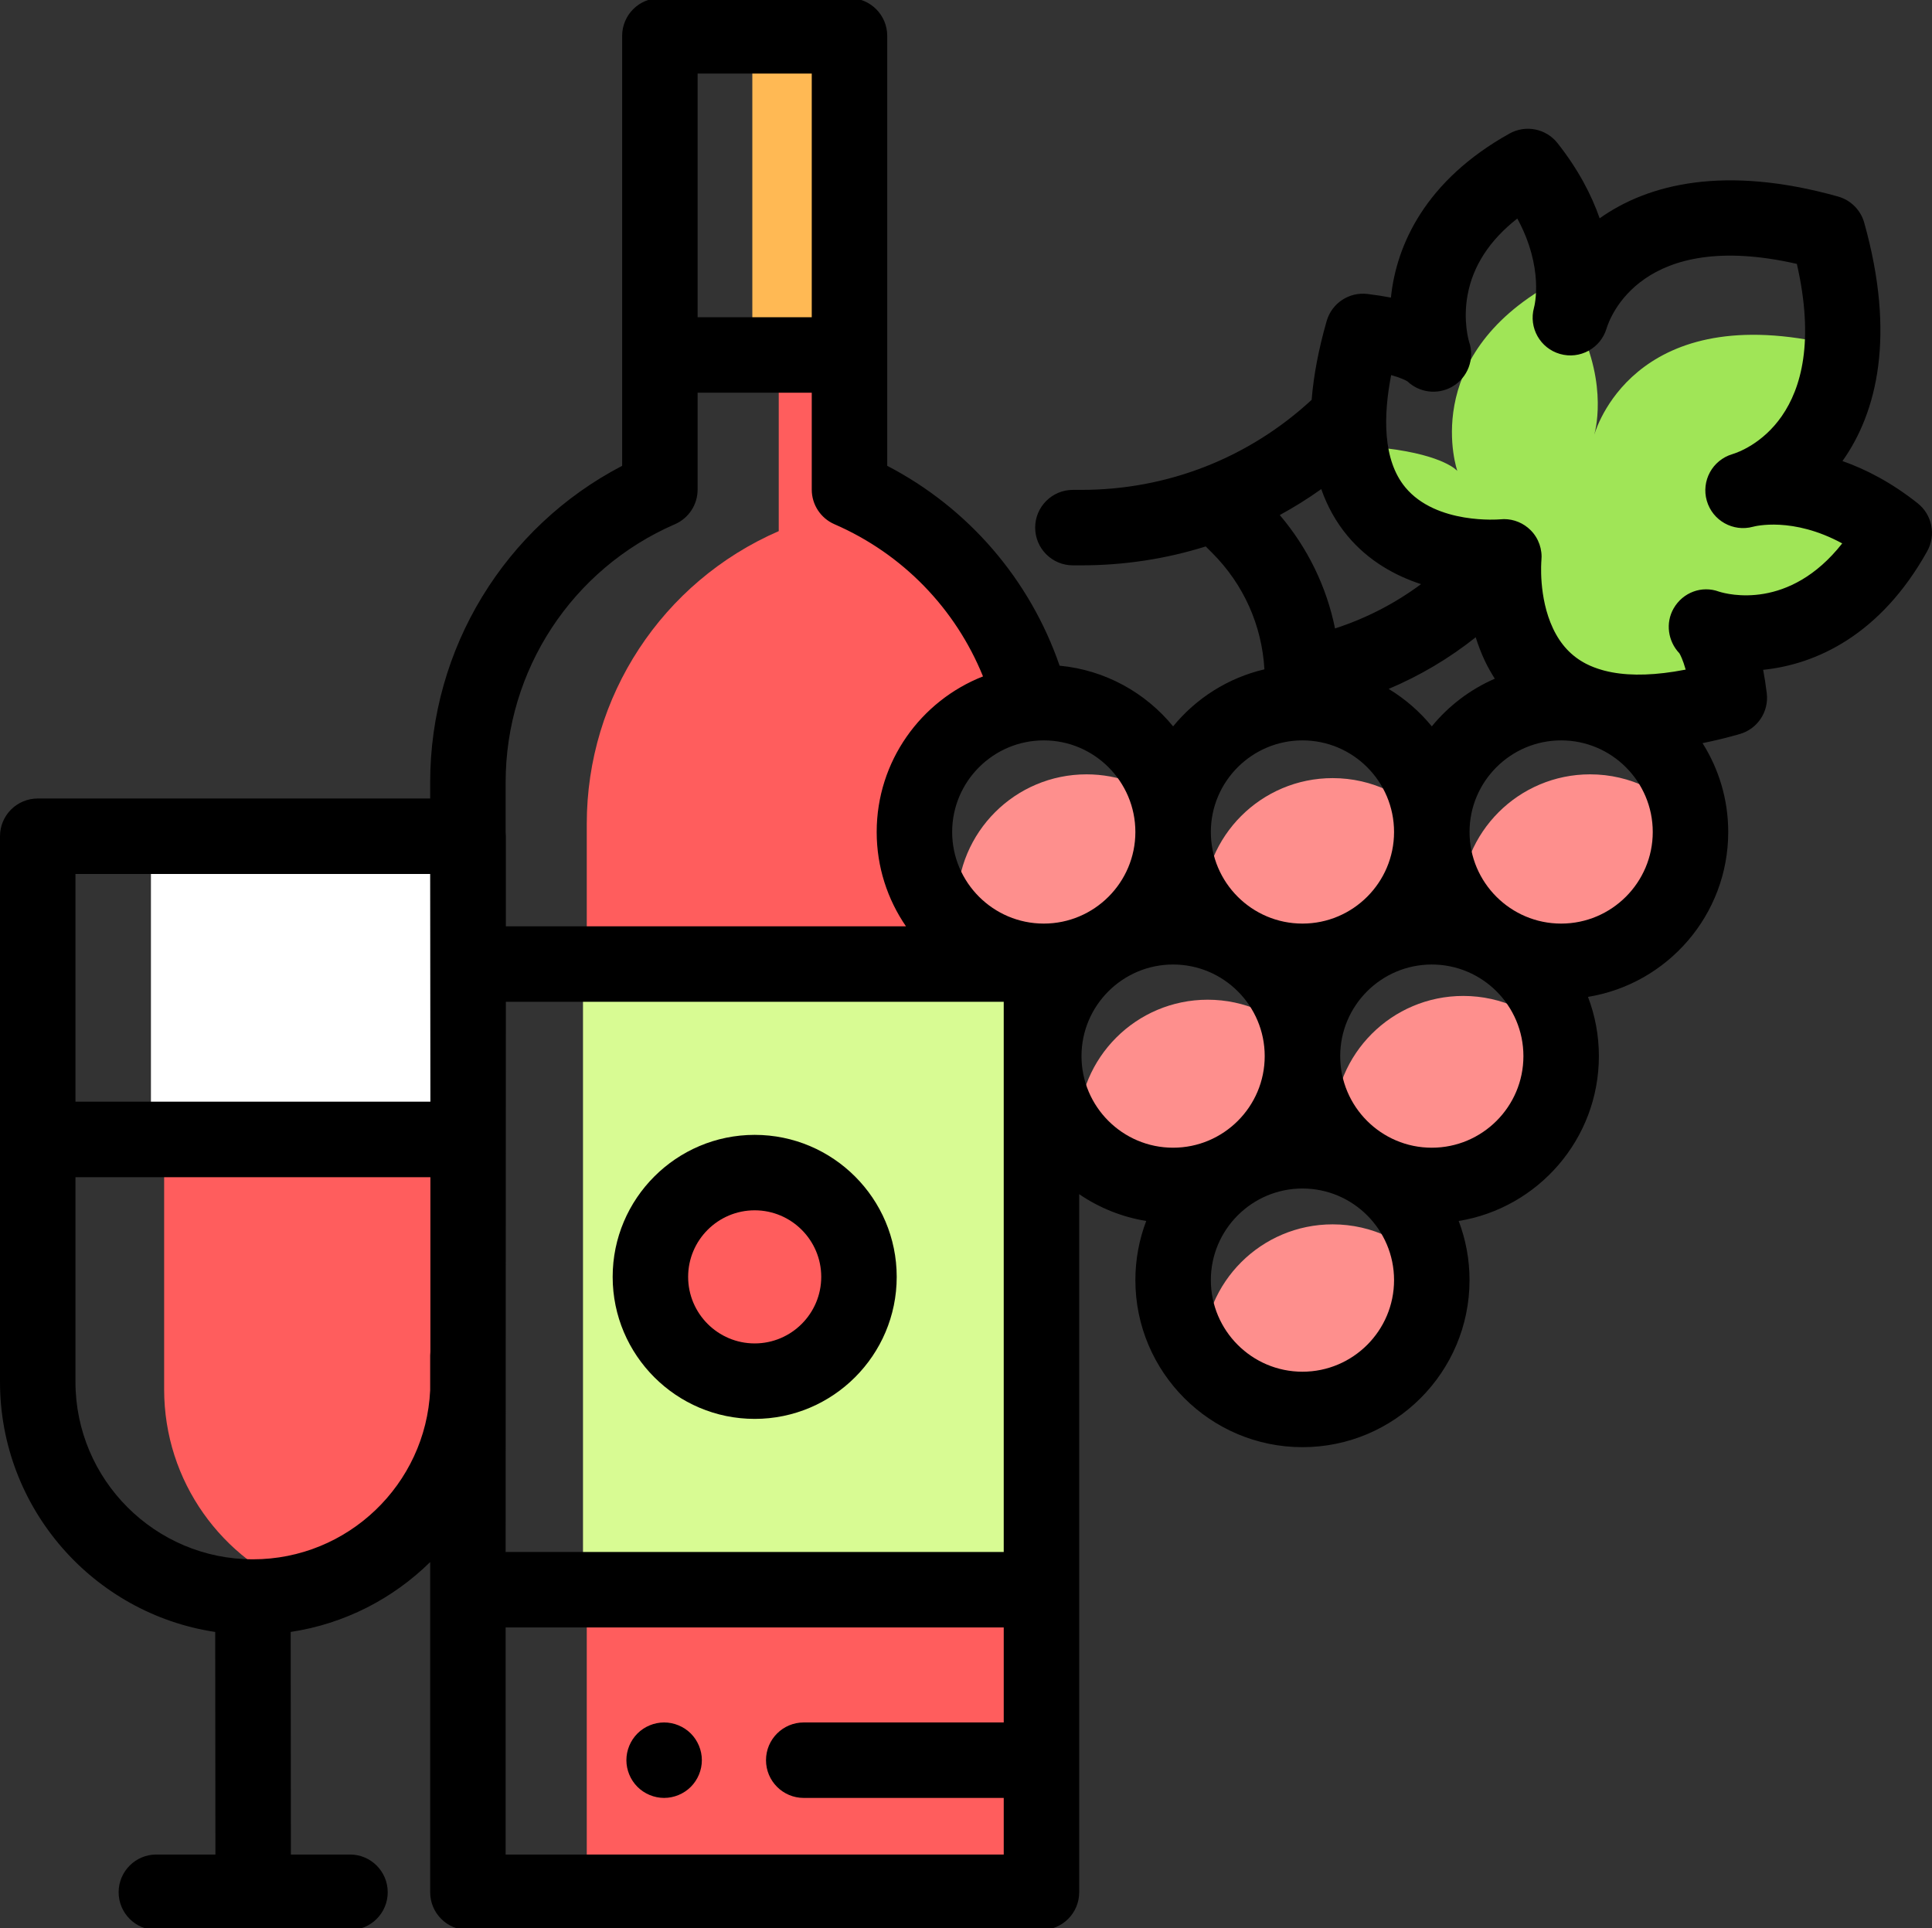 <svg viewBox="0 1 512 511" xmlns="http://www.w3.org/2000/svg"><rect x="0" y="1" width="512" height="511" fill="#333333" stroke="none"/><path d="m43.5 224.625v144.609c0 24.453 15.395 45.305 37.016 53.41 24.984-6.062 43.539-28.562 43.539-55.41v-142.609zm0 0" fill="#ff5d5d"/><path d="m40 222.625h84.055v80.355h-84.055zm0 0" fill="#fff"/><g fill="#fe8f8d"><path d="m448 221.5c0-.926-.047-1.844-.121-2.75-6.285-7.648-15.82-12.527-26.492-12.527-18.93 0-34.277 15.348-34.277 34.277 0 .926.051 1.844.121 2.754 6.285 7.645 15.82 12.523 26.492 12.523 18.93 0 34.277-15.348 34.277-34.277zm0 0"/><path d="m379.441 221.5c0-.699-.023-1.395-.066-2.082-6.289-7.457-15.695-12.195-26.211-12.195-18.93 0-34.277 15.348-34.277 34.277 0 .699.027 1.395.07 2.082 6.289 7.457 15.691 12.195 26.207 12.195 18.934 0 34.277-15.348 34.277-34.277zm0 0"/><path d="m253.668 240.5c0 2.438.258 4.812.742 7.105 5.98 5.094 13.73 8.172 22.203 8.172 18.93 0 34.277-15.348 34.277-34.277 0-2.438-.262-4.812-.742-7.105-5.984-5.094-13.73-8.172-22.203-8.172-18.934 0-34.277 15.348-34.277 34.277zm0 0"/></g><path d="m243.668 220.168c0-17.273 12.777-31.555 29.391-33.926-6.609-24.441-23.992-45.082-47.934-55.48v-109.262h-18.75v120.262c-30.891 13.418-50.875 43.883-50.875 77.562v283.176h120.5v-248.113c-18.027-1.008-32.332-15.941-32.332-34.219zm0 0" fill="#ff5d5d"/><path d="m468.262 161.957c2.301-.691 18.312-6.164 24.254-25.98-15.93-8.488-28.602-5.562-30.586-5.02 2.707-.812 24.418-8.246 26.336-37.906-53.211-13.824-64.738 19.738-65.762 23.148.562-2.051 3.668-15.527-5.922-32.215-.199.547-.336.965-.41 1.215.074-.27.191-.742.316-1.379-1.449-2.504-3.176-5.074-5.25-7.691-35.457 19.773-25.035 49.684-25.035 49.684s-3.363-4.105-18.676-5.973c-1.691 5.898-2.77 11.211-3.348 16.012 11.715 15.074 34.359 12.738 34.359 12.738s-5.816 56.176 59.75 37.344c-1.867-15.312-5.973-18.672-5.973-18.672s16.078 5.602 32.453-5.387c-8.883-1.754-15.16-.285-16.508.082zm0 0" fill="#a0e557"/><path d="m154.5 257h121.5v165.316h-121.5zm0 0" fill="#d8fb93"/><path d="m199.375 10.75h25.75v84.324h-25.75zm0 0" fill="#ffb954"/><path d="m227.637 339.406c0 15.266-12.375 27.637-27.637 27.637s-27.637-12.371-27.637-27.637c0-15.262 12.375-27.633 27.637-27.633s27.637 12.371 27.637 27.633zm0 0" fill="#ff5d5d"/><path d="m413.723 280.898c0-1.488-.105-2.953-.289-4.391-6.281-7.082-15.445-11.555-25.656-11.555-18.93 0-34.277 15.348-34.277 34.277 0 1.488.105 2.949.289 4.387 6.277 7.086 15.441 11.559 25.652 11.559 18.934 0 34.281-15.348 34.281-34.277zm0 0" fill="#fe8f8d"/><path d="m345.168 280.898c0-1.449-.102-2.875-.277-4.277-6.246-6.566-15.059-10.668-24.836-10.668-18.93 0-34.277 15.348-34.277 34.277 0 1.449.102 2.875.273 4.277 6.246 6.566 15.062 10.668 24.836 10.668 18.934 0 34.281-15.348 34.281-34.277zm0 0" fill="#fe8f8d"/><path d="m379.441 340.266c0-.883-.043-1.762-.109-2.629-6.285-7.426-15.672-12.148-26.164-12.148-18.934 0-34.281 15.348-34.281 34.277 0 .887.047 1.762.113 2.633 6.289 7.426 15.672 12.148 26.168 12.148 18.93-.004 34.273-15.348 34.273-34.281zm0 0" fill="#fe8f8d"/><path d="m200 301.773c-20.754 0-37.637 16.883-37.637 37.637 0 20.75 16.883 37.637 37.637 37.637s37.637-16.887 37.637-37.637c0-20.754-16.883-37.637-37.637-37.637zm0 55.273c-9.727 0-17.637-7.914-17.637-17.641 0-9.723 7.91-17.637 17.637-17.637 9.723 0 17.637 7.914 17.637 17.637 0 9.727-7.914 17.641-17.637 17.641zm0 0"/><path d="m508.207 134.383c-6.98-5.527-13.758-9.023-19.938-11.184 9.156-12.898 14.172-33.227 5.766-63.18-.941-3.359-3.566-5.984-6.926-6.93-29.961-8.406-50.289-3.391-63.184 5.77-2.156-6.188-5.656-12.957-11.18-19.941-3.043-3.844-8.426-4.914-12.711-2.523-22.246 12.402-30.012 29.5-31.426 43.477-1.891-.363-3.949-.688-6.203-.961-4.875-.594-9.469 2.441-10.824 7.164-2.148 7.492-3.465 14.453-3.984 20.895-16.676 15.406-38.199 23.863-61.035 23.863h-2.23c-5.523 0-10 4.477-10 10 0 5.52 4.477 10 10 10h2.23c11.352 0 22.438-1.715 32.969-5.008l1.711 1.711c8.324 8.324 13.176 19.195 13.84 30.859-9.656 2.258-18.109 7.676-24.195 15.113-7.289-8.914-17.98-14.938-30.078-16.082-7.914-22.93-24.219-41.809-45.684-52.973v-113.953c0-5.523-4.48-10-10-10h-50.25c-5.52 0-10 4.477-10 10v113.957c-31.113 16.191-50.875 48.422-50.875 83.867v4.301h-104c-5.523 0-10 4.48-10 10v144.609c0 33.566 24.801 61.441 57.035 66.281l.051 58.984h-15.648c-5.52 0-10 4.477-10 10 0 5.52 4.48 10 10 10h51.312c5.523 0 10-4.48 10-10 0-5.523-4.477-10-10-10h-15.664l-.051-58.988c14.289-2.148 27.113-8.828 36.965-18.52v87.508c0 5.52 4.477 10 10 10h152c5.52 0 10-4.48 10-10v-185.004c5.23 3.57 11.262 6.043 17.762 7.098-1.852 4.875-2.875 10.156-2.875 15.672 0 24.418 19.863 44.277 44.281 44.277 24.414 0 44.273-19.859 44.273-44.277 0-5.516-1.02-10.797-2.871-15.672 21.035-3.418 37.152-21.707 37.152-43.695 0-5.527-1.027-10.816-2.887-15.699 21.043-3.414 37.164-21.707 37.164-43.699 0-8.648-2.504-16.719-6.809-23.547 3.184-.641 6.477-1.438 9.859-2.41 4.723-1.355 7.762-5.941 7.164-10.82-.273-2.254-.598-4.316-.961-6.203 13.977-1.418 31.074-9.184 43.477-31.426 2.391-4.285 1.32-9.668-2.523-12.711zm-158.059-3.754c1.633 4.633 3.949 8.801 7.008 12.453 5.578 6.66 12.656 10.512 19.43 12.734-6.887 5.113-14.559 9.078-22.789 11.738-2.25-11.062-7.25-21.348-14.645-30.051 3.785-2.062 7.457-4.355 10.996-6.875zm29.297 62.879c-3.211-3.926-7.082-7.289-11.441-9.926 8.289-3.492 16.035-8.09 23.074-13.684.637 2.023 1.406 4.078 2.367 6.125.805 1.711 1.719 3.312 2.691 4.852-6.527 2.836-12.242 7.195-16.691 12.633zm-245.387 72.992h131.941v145.816h-132zm211.109-69.277c13.387 0 24.273 10.891 24.273 24.277s-10.891 24.277-24.273 24.277c-13.387 0-24.281-10.891-24.281-24.277s10.895-24.277 24.281-24.277zm-44.281 24.277c0 13.387-10.891 24.277-24.273 24.277-13.387 0-24.281-10.891-24.281-24.277s10.895-24.277 24.281-24.277c13.383 0 24.273 10.891 24.273 24.277zm-85.762-201v64.574h-30.25v-64.574zm-36.266 119.434c3.652-1.586 6.016-5.188 6.016-9.172v-25.688h30.25v25.688c0 3.98 2.363 7.586 6.016 9.172 18.047 7.84 32.066 22.316 39.367 40.332-16.473 6.457-28.176 22.5-28.176 41.234 0 9.27 2.871 17.879 7.758 25h-106.031v-23.875c0-.355-.023-.707-.059-1.055v-13.246c0-29.711 17.609-56.555 44.859-68.391zm-64.859 92.691.059 60.355h-94.059v-60.355zm-46.973 181.637c-25.93 0-47.027-21.098-47.027-47.027v-54.25h94.059v46.211c-.039.348-.059.699-.059 1.055v9.219c-1.168 24.895-21.789 44.793-46.973 44.793zm66.973 78.238v-60.184h132v25.184h-53c-5.523 0-10 4.477-10 10 0 5.52 4.477 10 10 10h53v15zm152.609-211.602c0-13.387 10.891-24.277 24.277-24.277s24.277 10.891 24.277 24.277c0 13.387-10.891 24.277-24.277 24.277s-24.277-10.891-24.277-24.277zm58.559 83.645c-13.387 0-24.281-10.891-24.281-24.277 0-13.383 10.895-24.277 24.281-24.277 13.383 0 24.273 10.895 24.273 24.277 0 13.387-10.887 24.277-24.273 24.277zm34.273-59.367c-13.387 0-24.273-10.891-24.273-24.277 0-13.387 10.891-24.277 24.273-24.277 13.387 0 24.281 10.891 24.281 24.277 0 13.387-10.891 24.277-24.281 24.277zm34.281-59.398c-13.387 0-24.277-10.891-24.277-24.277 0-13.383 10.891-24.277 24.277-24.277 13.387 0 24.277 10.891 24.277 24.277s-10.891 24.277-24.277 24.277zm41.84-87.977c-4.57-1.691-9.59.203-12.023 4.434-2.23 3.871-1.508 8.734 1.52 11.91.238.398.922 1.68 1.664 4.32-1.035.199-2.055.379-3.047.535-7.242 1.133-13.391 1.047-18.391-.238-.219-.059-.438-.121-.66-.18-1.547-.438-2.992-.988-4.309-1.668-3.871-2.008-6.742-5.082-8.77-9.398-3.902-8.301-3.062-17.852-3.062-17.895.312-2.996-.719-5.977-2.848-8.105-1.887-1.887-4.418-2.934-7.051-2.934-.34 0-.684.02-1.027.055-.168.02-16.906 1.453-25.125-8.465-6.062-7.312-5.836-19.066-3.762-29.766 2.645.746 3.922 1.43 4.312 1.664 3.141 2.98 7.906 3.629 11.77 1.469 4.23-2.371 6.152-7.438 4.555-12.016-.016-.051-1.656-5.414-.383-12.332 1.418-7.73 5.84-14.523 13.18-20.277 7.145 13.148 4.555 23.152 4.418 23.648-1.441 5.277 1.629 10.738 6.891 12.246 5.262 1.512 10.758-1.492 12.336-6.734.855-2.844 9.289-26.531 50.438-17.133 9.391 41.137-14.293 49.582-17.137 50.438-5.242 1.578-8.242 7.074-6.73 12.336 1.512 5.262 6.973 8.328 12.25 6.887.492-.133 10.488-2.727 23.637 4.414-14.027 17.832-30.348 13.508-32.645 12.785zm0 0"/><path d="m176 457.5c-2.629 0-5.211 1.066-7.07 2.93-1.859 1.859-2.93 4.438-2.93 7.07 0 2.629 1.07 5.207 2.93 7.066 1.859 1.863 4.441 2.934 7.07 2.934s5.211-1.07 7.07-2.934c1.859-1.859 2.93-4.438 2.93-7.066 0-2.633-1.07-5.211-2.93-7.07-1.859-1.859-4.441-2.93-7.07-2.93zm0 0"/></svg>